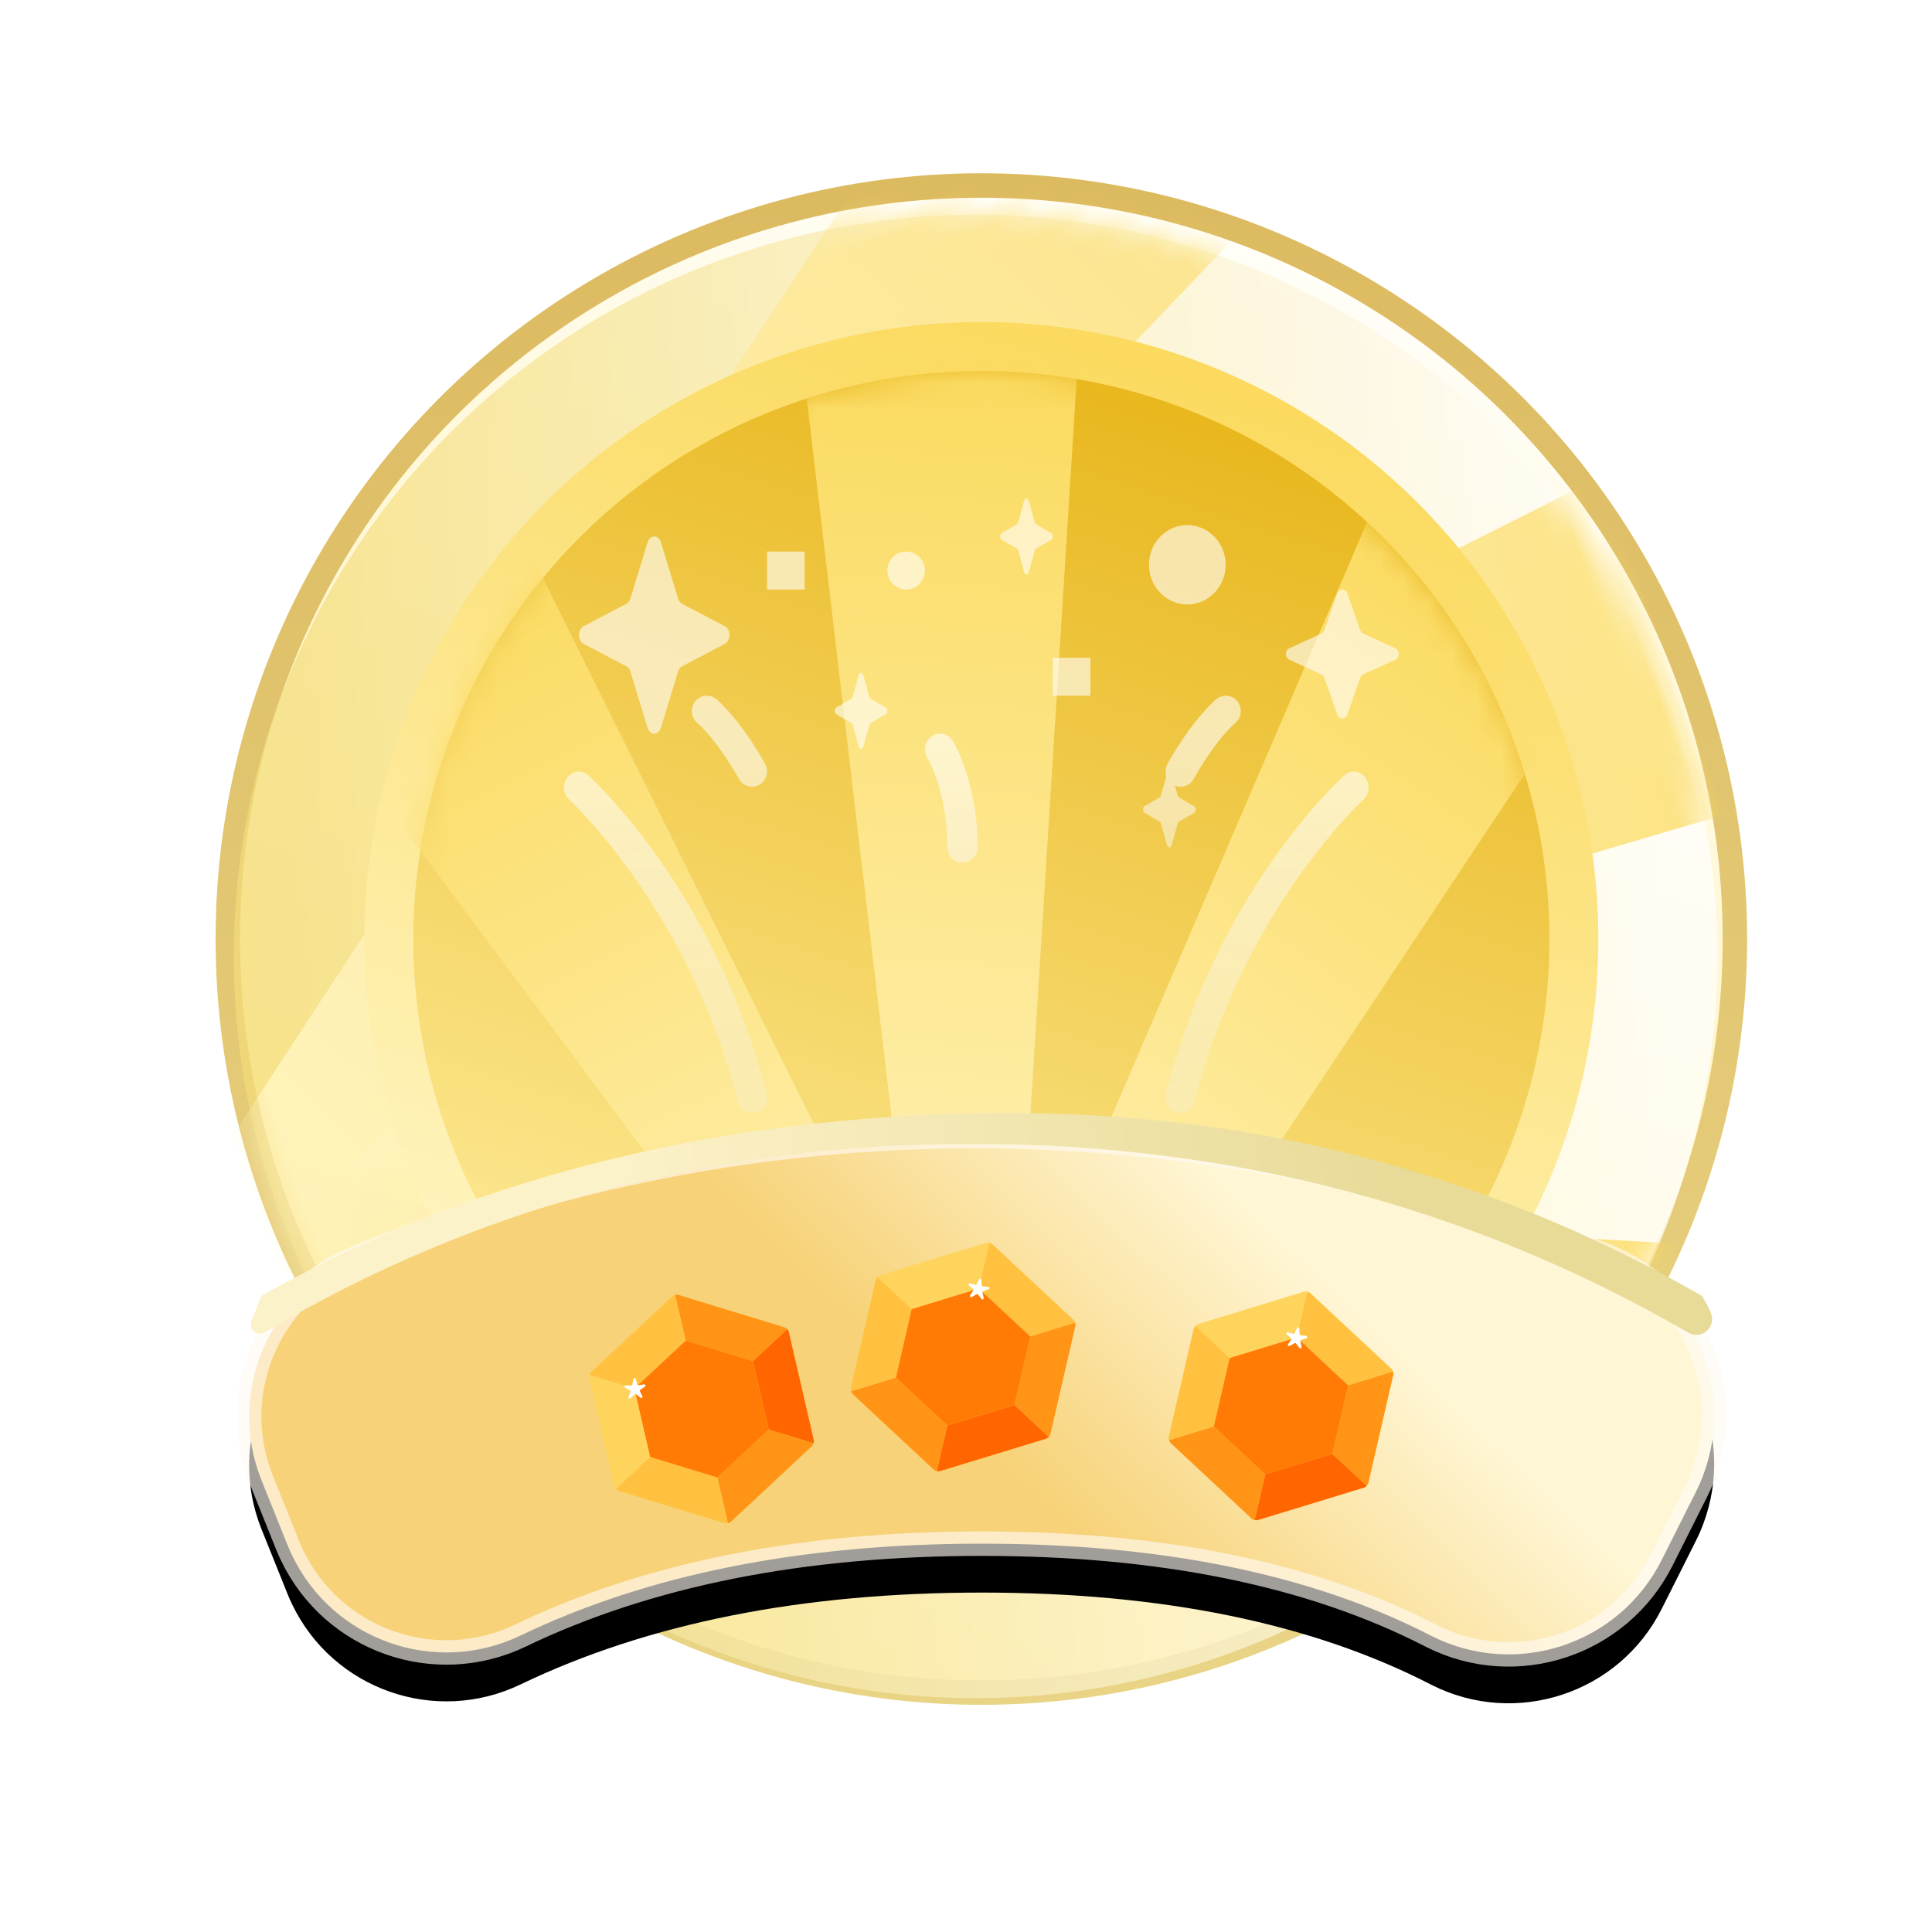 <?xml version="1.0" encoding="UTF-8"?>
<svg width="79px" height="79px" viewBox="0 0 79 79" version="1.1" xmlns="http://www.w3.org/2000/svg" xmlns:xlink="http://www.w3.org/1999/xlink">
    <title>Champion</title>
    <defs>
        <linearGradient x1="80.003%" y1="6.579%" x2="50%" y2="100%" id="linearGradient-1">
            <stop stop-color="#FFFEF8" offset="0%"></stop>
            <stop stop-color="#FEEC9C" offset="100%"></stop>
        </linearGradient>
        <linearGradient x1="50%" y1="0%" x2="50%" y2="100%" id="linearGradient-2">
            <stop stop-color="#DCBA60" offset="0%"></stop>
            <stop stop-color="#E9D485" offset="100%"></stop>
        </linearGradient>
        <linearGradient x1="50%" y1="100%" x2="85.294%" y2="14.759%" id="linearGradient-3">
            <stop stop-color="#F4DD7B" offset="0%"></stop>
            <stop stop-color="#FFFFFF" offset="100%"></stop>
        </linearGradient>
        <circle id="path-4" cx="30.329" cy="30.329" r="30.329"></circle>
        <linearGradient x1="50%" y1="100%" x2="51.676%" y2="6.579%" id="linearGradient-6">
            <stop stop-color="#FFF6C7" offset="0%"></stop>
            <stop stop-color="#FBDA5F" offset="100%"></stop>
        </linearGradient>
        <linearGradient x1="50%" y1="100%" x2="51.675%" y2="6.579%" id="linearGradient-7">
            <stop stop-color="#FFF6C7" offset="0%"></stop>
            <stop stop-color="#FBDA5F" offset="100%"></stop>
        </linearGradient>
        <linearGradient x1="50%" y1="100%" x2="51.675%" y2="6.579%" id="linearGradient-8">
            <stop stop-color="#FFF6C7" offset="0%"></stop>
            <stop stop-color="#FBDA5F" offset="100%"></stop>
        </linearGradient>
        <linearGradient x1="50%" y1="100%" x2="86.047%" y2="12.941%" id="linearGradient-9">
            <stop stop-color="#A99DF1" offset="0%"></stop>
            <stop stop-color="#F4F2FF" offset="100%"></stop>
        </linearGradient>
        <linearGradient x1="80.003%" y1="6.579%" x2="50%" y2="100%" id="linearGradient-10">
            <stop stop-color="#E8B61B" offset="0%"></stop>
            <stop stop-color="#FEEC9C" offset="100%"></stop>
        </linearGradient>
        <linearGradient x1="50%" y1="100%" x2="80.003%" y2="6.579%" id="linearGradient-11">
            <stop stop-color="#FFF6C7" offset="0%"></stop>
            <stop stop-color="#FBDA5F" offset="100%"></stop>
        </linearGradient>
        <circle id="path-12" cx="23.228" cy="23.228" r="23.228"></circle>
        <filter x="-25.8%" y="-21.5%" width="151.7%" height="151.7%" filterUnits="objectBoundingBox" id="filter-14">
            <feMorphology radius="2.5" operator="dilate" in="SourceAlpha" result="shadowSpreadOuter1"></feMorphology>
            <feOffset dx="0" dy="2" in="shadowSpreadOuter1" result="shadowOffsetOuter1"></feOffset>
            <feGaussianBlur stdDeviation="2.5" in="shadowOffsetOuter1" result="shadowBlurOuter1"></feGaussianBlur>
            <feComposite in="shadowBlurOuter1" in2="SourceAlpha" operator="out" result="shadowBlurOuter1"></feComposite>
            <feColorMatrix values="0 0 0 0 0.618   0 0 0 0 0.422   0 0 0 0 0.078  0 0 0 0.459 0" type="matrix" in="shadowBlurOuter1"></feColorMatrix>
        </filter>
        <linearGradient x1="50%" y1="100%" x2="51.674%" y2="6.579%" id="linearGradient-15">
            <stop stop-color="#FFF6C7" offset="0%"></stop>
            <stop stop-color="#FBDA5F" offset="100%"></stop>
        </linearGradient>
        <linearGradient x1="308.137%" y1="40.173%" x2="308.137%" y2="106.784%" id="linearGradient-16">
            <stop stop-color="#FFFFFF" offset="0%"></stop>
            <stop stop-color="#F5F5F5" stop-opacity="0.549" offset="64.751%"></stop>
            <stop stop-color="#EDEDED" stop-opacity="0.372" offset="100%"></stop>
        </linearGradient>
        <linearGradient x1="50%" y1="56.115%" x2="80.003%" y2="44.69%" id="linearGradient-17">
            <stop stop-color="#F7D278" offset="0%"></stop>
            <stop stop-color="#FFF6D5" offset="100%"></stop>
        </linearGradient>
        <path d="M14.568,51.429 C22.778,48.114 31.204,46.457 39.847,46.457 C48.38,46.457 56.949,48.073 65.554,51.304 C69.173,52.664 71.005,56.699 69.646,60.318 C69.559,60.551 69.459,60.779 69.348,61 L67.946,63.79 C66.21,67.244 62.003,68.637 58.548,66.902 C58.53,66.892 58.511,66.883 58.493,66.873 C53.623,64.372 47.508,63.121 40.148,63.121 C32.784,63.121 26.496,64.373 21.285,66.877 C17.8,68.552 13.618,67.085 11.944,63.6 C11.877,63.462 11.815,63.321 11.758,63.179 L10.694,60.531 C9.253,56.948 10.987,52.875 14.568,51.429 Z" id="path-18"></path>
        <filter x="-10.2%" y="-19.1%" width="120.4%" height="158.9%" filterUnits="objectBoundingBox" id="filter-19">
            <feMorphology radius="0.5" operator="dilate" in="SourceAlpha" result="shadowSpreadOuter1"></feMorphology>
            <feOffset dx="0" dy="2" in="shadowSpreadOuter1" result="shadowOffsetOuter1"></feOffset>
            <feGaussianBlur stdDeviation="1.5" in="shadowOffsetOuter1" result="shadowBlurOuter1"></feGaussianBlur>
            <feComposite in="shadowBlurOuter1" in2="SourceAlpha" operator="out" result="shadowBlurOuter1"></feComposite>
            <feColorMatrix values="0 0 0 0 0.046   0 0 0 0 0.046   0 0 0 0 0.046  0 0 0 0.41 0" type="matrix" in="shadowBlurOuter1"></feColorMatrix>
        </filter>
        <filter x="-80.4%" y="-93.8%" width="260.7%" height="287.5%" filterUnits="objectBoundingBox" id="filter-20">
            <feOffset dx="0" dy="2" in="SourceAlpha" result="shadowOffsetOuter1"></feOffset>
            <feGaussianBlur stdDeviation="1" in="shadowOffsetOuter1" result="shadowBlurOuter1"></feGaussianBlur>
            <feColorMatrix values="0 0 0 0 0   0 0 0 0 0   0 0 0 0 0  0 0 0 0.5 0" type="matrix" in="shadowBlurOuter1" result="shadowMatrixOuter1"></feColorMatrix>
            <feMerge>
                <feMergeNode in="shadowMatrixOuter1"></feMergeNode>
                <feMergeNode in="SourceGraphic"></feMergeNode>
            </feMerge>
        </filter>
        <filter x="-80.4%" y="-93.8%" width="260.7%" height="287.5%" filterUnits="objectBoundingBox" id="filter-21">
            <feOffset dx="0" dy="2" in="SourceAlpha" result="shadowOffsetOuter1"></feOffset>
            <feGaussianBlur stdDeviation="1" in="shadowOffsetOuter1" result="shadowBlurOuter1"></feGaussianBlur>
            <feColorMatrix values="0 0 0 0 0   0 0 0 0 0   0 0 0 0 0  0 0 0 0.5 0" type="matrix" in="shadowBlurOuter1" result="shadowMatrixOuter1"></feColorMatrix>
            <feMerge>
                <feMergeNode in="shadowMatrixOuter1"></feMergeNode>
                <feMergeNode in="SourceGraphic"></feMergeNode>
            </feMerge>
        </filter>
        <filter x="-80.4%" y="-93.8%" width="260.7%" height="287.5%" filterUnits="objectBoundingBox" id="filter-22">
            <feOffset dx="0" dy="2" in="SourceAlpha" result="shadowOffsetOuter1"></feOffset>
            <feGaussianBlur stdDeviation="1" in="shadowOffsetOuter1" result="shadowBlurOuter1"></feGaussianBlur>
            <feColorMatrix values="0 0 0 0 0   0 0 0 0 0   0 0 0 0 0  0 0 0 0.5 0" type="matrix" in="shadowBlurOuter1" result="shadowMatrixOuter1"></feColorMatrix>
            <feMerge>
                <feMergeNode in="shadowMatrixOuter1"></feMergeNode>
                <feMergeNode in="SourceGraphic"></feMergeNode>
            </feMerge>
        </filter>
        <linearGradient x1="80.003%" y1="49.081%" x2="24.704%" y2="50%" id="linearGradient-23">
            <stop stop-color="#E8DA97" offset="0%"></stop>
            <stop stop-color="#FCF2C9" offset="100%"></stop>
        </linearGradient>
    </defs>
    <g id="Page-1" stroke="none" stroke-width="1" fill="none" fill-rule="evenodd">
        <g id="Group-9-Copy-3">
            <circle id="Oval" stroke="url(#linearGradient-2)" fill="url(#linearGradient-1)" cx="40.128" cy="38.398" r="30.813"></circle>
            <g id="Group-7" opacity="0.7" transform="translate(39.786, 39.334) rotate(70) translate(-39.786, -39.334) translate(9.281, 8.829)">
                <mask id="mask-5" fill="white">
                    <use xlink:href="#path-4"></use>
                </mask>
                <use id="Mask" fill="url(#linearGradient-3)" xlink:href="#path-4"></use>
                <g mask="url(#mask-5)" id="Rectangle">
                    <g transform="translate(-10.376, -4.789)">
                        <polygon fill="url(#linearGradient-6)" points="30.498 0 46.006 0 41.87 65.622 38.252 65.622"></polygon>
                        <polygon fill="url(#linearGradient-7)" transform="translate(53.765, 40.047) rotate(30) translate(-53.765, -40.047) " points="46.012 7.235 61.518 7.232 57.371 72.861 53.753 72.862"></polygon>
                        <polygon fill="url(#linearGradient-8)" transform="translate(23.256, 41.081) rotate(-30) translate(-23.256, -41.081) " points="15.503 8.266 31.009 8.268 26.886 73.896 23.268 73.895"></polygon>
                    </g>
                </g>
            </g>
            <circle id="Oval" fill="url(#linearGradient-9)" cx="40.128" cy="38.398" r="23.228"></circle>
            <g id="Group-7" transform="translate(16.9, 15.17)">
                <mask id="mask-13" fill="white">
                    <use xlink:href="#path-12"></use>
                </mask>
                <g id="Mask">
                    <use fill="black" fill-opacity="1" filter="url(#filter-14)" xlink:href="#path-12"></use>
                    <circle stroke="url(#linearGradient-11)" stroke-width="2" fill="url(#linearGradient-10)" fill-rule="evenodd" cx="23.228" cy="23.228" r="24.228"></circle>
                </g>
                <g mask="url(#mask-13)" fill="url(#linearGradient-15)" id="Rectangle">
                    <g transform="translate(-7.941, -3.971)">
                        <polygon points="23.427 0 35.339 0 32.162 50.427 29.383 50.427"></polygon>
                        <polygon transform="translate(41.295, 30.773) rotate(30) translate(-41.295, -30.773) " points="35.339 5.559 47.251 5.559 44.074 55.986 41.295 55.986"></polygon>
                        <polygon transform="translate(17.868, 31.567) rotate(-30) translate(-17.868, -31.567) " points="11.912 6.353 23.824 6.353 20.647 56.78 17.868 56.78"></polygon>
                    </g>
                </g>
            </g>
            <g id="Group-8" opacity="0.6" transform="translate(23.062, 20.384)" fill="url(#linearGradient-16)" fill-rule="nonzero">
                <path d="M31.909,11.318 C32.165,11.087 32.546,11.124 32.761,11.4 C32.975,11.677 32.941,12.088 32.685,12.319 C32.678,12.325 32.622,12.377 32.525,12.473 L32.414,12.583 C31.359,13.65 27.511,17.897 25.787,24.645 C25.699,24.995 25.356,25.197 25.043,25.101 C24.721,25.005 24.532,24.646 24.621,24.299 C26.724,16.068 31.698,11.508 31.909,11.318 Z M0.141,11.4 C0.355,11.124 0.736,11.087 0.992,11.318 C1.017,11.341 1.109,11.425 1.255,11.57 L1.393,11.708 C2.652,12.986 6.494,17.329 8.275,24.311 C8.494,25.121 7.312,25.481 7.11,24.658 C5.113,16.829 0.265,12.364 0.216,12.32 C-0.04,12.088 -0.073,11.676 0.141,11.4 Z M15.05,9.713 C15.339,9.526 15.718,9.615 15.9,9.914 C15.941,9.982 16.912,11.606 16.912,14.248 C16.912,14.602 16.635,14.889 16.293,14.889 C15.952,14.889 15.675,14.602 15.675,14.248 C15.675,11.998 14.861,10.609 14.852,10.595 C14.673,10.295 14.761,9.9 15.05,9.713 Z M26.653,8.221 C26.908,7.993 27.296,8.017 27.52,8.276 C27.745,8.536 27.721,8.931 27.466,9.16 C26.549,9.985 25.761,11.446 25.753,11.461 C25.589,11.767 25.211,11.874 24.92,11.71 L24.982,11.739 L25.094,12.143 C25.105,12.181 25.125,12.211 25.152,12.226 L25.764,12.579 C25.851,12.629 25.851,12.806 25.764,12.856 L25.152,13.209 C25.125,13.224 25.105,13.254 25.094,13.292 L24.849,14.175 C24.814,14.299 24.692,14.299 24.657,14.175 L24.412,13.292 C24.401,13.254 24.381,13.224 24.354,13.209 L23.742,12.856 C23.655,12.806 23.655,12.629 23.742,12.579 L24.354,12.226 C24.381,12.211 24.401,12.181 24.412,12.143 L24.63,11.355 C24.579,11.197 24.59,11.019 24.674,10.862 L24.674,10.862 L24.702,10.811 C24.862,10.52 25.666,9.109 26.653,8.221 Z M5.381,8.276 C5.605,8.017 5.994,7.992 6.248,8.221 C7.329,9.194 8.191,10.794 8.227,10.861 C8.39,11.165 8.28,11.545 7.982,11.711 C7.69,11.874 7.312,11.767 7.149,11.461 C7.141,11.446 6.352,9.985 5.435,9.16 C5.181,8.931 5.157,8.536 5.381,8.276 Z M12.242,7.228 L12.487,8.11 C12.498,8.148 12.518,8.178 12.545,8.193 L13.157,8.547 C13.244,8.597 13.244,8.773 13.157,8.823 L12.545,9.177 C12.518,9.192 12.497,9.222 12.487,9.26 L12.242,10.142 C12.207,10.267 12.085,10.267 12.05,10.142 L11.805,9.26 C11.794,9.222 11.773,9.192 11.747,9.177 L11.135,8.823 C11.048,8.773 11.048,8.597 11.135,8.547 L11.747,8.193 C11.773,8.178 11.794,8.148 11.805,8.11 L12.05,7.228 C12.085,7.103 12.207,7.103 12.242,7.228 Z M3.964,1.794 L4.665,4.09 C4.695,4.188 4.754,4.266 4.829,4.305 L6.579,5.224 C6.827,5.354 6.827,5.813 6.579,5.943 L4.829,6.861 C4.754,6.901 4.695,6.979 4.665,7.077 L3.964,9.372 C3.865,9.697 3.515,9.697 3.416,9.372 L2.715,7.077 C2.685,6.979 2.626,6.901 2.551,6.861 L0.8,5.943 C0.553,5.813 0.553,5.354 0.8,5.224 L2.551,4.305 C2.626,4.266 2.685,4.188 2.715,4.09 L3.416,1.794 C3.515,1.47 3.865,1.47 3.964,1.794 Z M32.031,3.881 L32.556,5.382 C32.579,5.446 32.623,5.497 32.679,5.523 L33.992,6.124 C34.178,6.209 34.178,6.509 33.992,6.594 L32.679,7.194 C32.623,7.22 32.579,7.271 32.556,7.335 L32.031,8.836 C31.957,9.048 31.694,9.048 31.62,8.836 L31.094,7.335 C31.072,7.271 31.027,7.22 30.971,7.194 L29.658,6.594 C29.473,6.509 29.473,6.209 29.658,6.124 L30.971,5.523 C31.027,5.497 31.072,5.446 31.094,5.382 L31.62,3.881 C31.694,3.669 31.957,3.669 32.031,3.881 Z M21.524,6.514 L21.524,8.065 L19.987,8.065 L19.987,6.514 L21.524,6.514 Z M23.963,2.335 C24.162,1.463 25.006,0.923 25.848,1.129 C26.691,1.336 27.212,2.21 27.013,3.082 C26.814,3.954 25.97,4.494 25.127,4.288 C24.285,4.082 23.763,3.208 23.963,2.335 Z M13.991,2.171 C14.415,2.171 14.76,2.518 14.76,2.947 C14.76,3.375 14.415,3.722 13.991,3.722 C13.566,3.722 13.222,3.375 13.222,2.947 C13.222,2.518 13.566,2.171 13.991,2.171 Z M9.84,2.171 L9.84,3.722 L8.302,3.722 L8.302,2.171 L9.84,2.171 Z M19.007,0.094 L19.252,0.976 C19.262,1.014 19.283,1.044 19.309,1.059 L19.922,1.413 C20.009,1.463 20.009,1.639 19.922,1.689 L19.309,2.042 C19.283,2.058 19.262,2.088 19.252,2.125 L19.007,3.008 C18.972,3.133 18.849,3.133 18.815,3.008 L18.57,2.125 C18.559,2.088 18.538,2.058 18.512,2.042 L17.899,1.689 C17.813,1.639 17.813,1.463 17.899,1.413 L18.512,1.059 C18.538,1.044 18.559,1.014 18.57,0.976 L18.815,0.094 C18.849,-0.031 18.972,-0.031 19.007,0.094 Z" id="Combined-Shape"></path>
            </g>
            <g id="Coupon_bg">
                <use fill="black" fill-opacity="1" filter="url(#filter-19)" xlink:href="#path-18"></use>
                <use stroke-opacity="0.63" stroke="#FFFAF4" stroke-width="1" fill="url(#linearGradient-17)" fill-rule="evenodd" xlink:href="#path-18"></use>
            </g>
            <g id="gem" filter="url(#filter-20)" transform="translate(27.512, 56.081) rotate(-43) translate(-27.512, -56.081) translate(22.535, 51.815)" fill-rule="nonzero">
                <path d="M7.037,0.004 L2.541,0.004 C2.436,0.004 2.34,0.06 2.287,0.15 L0.039,4.044 C-0.013,4.134 -0.013,4.246 0.039,4.336 L2.287,8.23 C2.34,8.321 2.436,8.377 2.541,8.377 L7.037,8.377 C7.142,8.377 7.238,8.321 7.29,8.23 L9.539,4.336 C9.591,4.246 9.591,4.134 9.539,4.044 L7.29,0.15 C7.238,0.06 7.142,0.004 7.037,0.004 Z" id="Path" fill="#FFD45D"></path>
                <path d="M9.578,4.19 L7.661,4.19 L6.225,6.677 L7.183,8.337 C7.227,8.312 7.264,8.276 7.29,8.23 L9.539,4.336 C9.565,4.291 9.578,4.241 9.578,4.19 Z" id="Path" fill="#FF6500"></path>
                <path d="M6.225,6.677 L3.353,6.677 L2.394,8.337 C2.438,8.363 2.488,8.377 2.541,8.377 L7.037,8.377 C7.089,8.377 7.14,8.363 7.183,8.337 L6.225,6.677 Z" id="Path" fill="#FF9416"></path>
                <path d="M3.353,6.677 L1.917,4.19 L0,4.19 C0,4.241 0.013,4.291 0.039,4.336 L2.287,8.23 C2.313,8.276 2.351,8.312 2.394,8.338 L3.353,6.677 Z" id="Path" fill="#FFC13F"></path>
                <path d="M3.353,1.703 L2.394,0.043 C2.351,0.068 2.313,0.105 2.287,0.15 L0.039,4.044 C0.013,4.089 0,4.14 0,4.19 L1.917,4.19 L3.353,1.703 Z" id="Path" fill="#FFD45D"></path>
                <path d="M3.353,1.703 L6.225,1.703 L7.183,0.043 C7.14,0.018 7.089,0.004 7.037,0.004 L2.541,0.004 C2.488,0.004 2.438,0.018 2.394,0.043 L3.353,1.703 Z" id="Path" fill="#FFC13F"></path>
                <path d="M6.225,1.703 L7.661,4.19 L9.578,4.19 C9.578,4.14 9.565,4.089 9.539,4.044 L7.29,0.15 C7.264,0.105 7.227,0.068 7.183,0.043 L6.225,1.703 Z" id="Path" fill="#FF9416"></path>
                <polygon id="Path" fill="#FF7B05" points="6.225 1.703 3.353 1.703 1.917 4.19 3.353 6.677 6.225 6.677 7.661 4.19"></polygon>
                <path d="M3.405,1.529 L3.588,1.392 C3.629,1.361 3.685,1.408 3.661,1.454 L3.557,1.658 C3.546,1.679 3.553,1.706 3.572,1.72 L3.759,1.852 C3.802,1.882 3.774,1.949 3.723,1.94 L3.497,1.905 C3.473,1.901 3.45,1.915 3.443,1.938 L3.375,2.157 C3.36,2.206 3.288,2.201 3.28,2.15 L3.244,1.924 C3.24,1.9 3.219,1.882 3.195,1.883 L2.966,1.886 C2.914,1.886 2.897,1.816 2.943,1.793 L3.147,1.689 C3.169,1.678 3.179,1.653 3.171,1.63 L3.098,1.413 C3.081,1.364 3.142,1.326 3.179,1.363 L3.341,1.524 C3.358,1.542 3.385,1.544 3.405,1.529 Z" id="Path" fill="#FFFFFF"></path>
            </g>
            <g id="gem-copy-2" filter="url(#filter-21)" transform="translate(40.831, 54.21) rotate(43) translate(-40.831, -54.21) translate(35.854, 49.944)" fill-rule="nonzero">
                <path d="M7.037,0.004 L2.541,0.004 C2.436,0.004 2.34,0.06 2.287,0.15 L0.039,4.044 C-0.013,4.134 -0.013,4.246 0.039,4.336 L2.287,8.23 C2.34,8.321 2.436,8.377 2.541,8.377 L7.037,8.377 C7.142,8.377 7.238,8.321 7.29,8.23 L9.539,4.336 C9.591,4.246 9.591,4.134 9.539,4.044 L7.29,0.15 C7.238,0.06 7.142,0.004 7.037,0.004 Z" id="Path" fill="#FFD45D"></path>
                <path d="M9.578,4.19 L7.661,4.19 L6.225,6.677 L7.183,8.337 C7.227,8.312 7.264,8.276 7.29,8.23 L9.539,4.336 C9.565,4.291 9.578,4.241 9.578,4.19 Z" id="Path" fill="#FF6500"></path>
                <path d="M6.225,6.677 L3.353,6.677 L2.394,8.337 C2.438,8.363 2.488,8.377 2.541,8.377 L7.037,8.377 C7.089,8.377 7.14,8.363 7.183,8.337 L6.225,6.677 Z" id="Path" fill="#FF9416"></path>
                <path d="M3.353,6.677 L1.917,4.19 L0,4.19 C0,4.241 0.013,4.291 0.039,4.336 L2.287,8.23 C2.313,8.276 2.351,8.312 2.394,8.338 L3.353,6.677 Z" id="Path" fill="#FFC13F"></path>
                <path d="M3.353,1.703 L2.394,0.043 C2.351,0.068 2.313,0.105 2.287,0.15 L0.039,4.044 C0.013,4.089 0,4.14 0,4.19 L1.917,4.19 L3.353,1.703 Z" id="Path" fill="#FFD45D"></path>
                <path d="M3.353,1.703 L6.225,1.703 L7.183,0.043 C7.14,0.018 7.089,0.004 7.037,0.004 L2.541,0.004 C2.488,0.004 2.438,0.018 2.394,0.043 L3.353,1.703 Z" id="Path" fill="#FFC13F"></path>
                <path d="M6.225,1.703 L7.661,4.19 L9.578,4.19 C9.578,4.14 9.565,4.089 9.539,4.044 L7.29,0.15 C7.264,0.105 7.227,0.068 7.183,0.043 L6.225,1.703 Z" id="Path" fill="#FF9416"></path>
                <polygon id="Path" fill="#FF7B05" points="6.225 1.703 3.353 1.703 1.917 4.19 3.353 6.677 6.225 6.677 7.661 4.19"></polygon>
                <path d="M3.405,1.529 L3.588,1.392 C3.629,1.361 3.685,1.408 3.661,1.454 L3.557,1.658 C3.546,1.679 3.553,1.706 3.572,1.72 L3.759,1.852 C3.802,1.882 3.774,1.949 3.723,1.94 L3.497,1.905 C3.473,1.901 3.45,1.915 3.443,1.938 L3.375,2.157 C3.36,2.206 3.288,2.201 3.28,2.15 L3.244,1.924 C3.24,1.9 3.219,1.882 3.195,1.883 L2.966,1.886 C2.914,1.886 2.897,1.816 2.943,1.793 L3.147,1.689 C3.169,1.678 3.179,1.653 3.171,1.63 L3.098,1.413 C3.081,1.364 3.142,1.326 3.179,1.363 L3.341,1.524 C3.358,1.542 3.385,1.544 3.405,1.529 Z" id="Path" fill="#FFFFFF"></path>
            </g>
            <g id="gem-copy-2" filter="url(#filter-22)" transform="translate(53.831, 56.21) rotate(43) translate(-53.831, -56.21) translate(48.854, 51.944)" fill-rule="nonzero">
                <path d="M7.037,0.004 L2.541,0.004 C2.436,0.004 2.34,0.06 2.287,0.15 L0.039,4.044 C-0.013,4.134 -0.013,4.246 0.039,4.336 L2.287,8.23 C2.34,8.321 2.436,8.377 2.541,8.377 L7.037,8.377 C7.142,8.377 7.238,8.321 7.29,8.23 L9.539,4.336 C9.591,4.246 9.591,4.134 9.539,4.044 L7.29,0.15 C7.238,0.06 7.142,0.004 7.037,0.004 Z" id="Path" fill="#FFD45D"></path>
                <path d="M9.578,4.19 L7.661,4.19 L6.225,6.677 L7.183,8.337 C7.227,8.312 7.264,8.276 7.29,8.23 L9.539,4.336 C9.565,4.291 9.578,4.241 9.578,4.19 Z" id="Path" fill="#FF6500"></path>
                <path d="M6.225,6.677 L3.353,6.677 L2.394,8.337 C2.438,8.363 2.488,8.377 2.541,8.377 L7.037,8.377 C7.089,8.377 7.14,8.363 7.183,8.337 L6.225,6.677 Z" id="Path" fill="#FF9416"></path>
                <path d="M3.353,6.677 L1.917,4.19 L0,4.19 C0,4.241 0.013,4.291 0.039,4.336 L2.287,8.23 C2.313,8.276 2.351,8.312 2.394,8.338 L3.353,6.677 Z" id="Path" fill="#FFC13F"></path>
                <path d="M3.353,1.703 L2.394,0.043 C2.351,0.068 2.313,0.105 2.287,0.15 L0.039,4.044 C0.013,4.089 0,4.14 0,4.19 L1.917,4.19 L3.353,1.703 Z" id="Path" fill="#FFD45D"></path>
                <path d="M3.353,1.703 L6.225,1.703 L7.183,0.043 C7.14,0.018 7.089,0.004 7.037,0.004 L2.541,0.004 C2.488,0.004 2.438,0.018 2.394,0.043 L3.353,1.703 Z" id="Path" fill="#FFC13F"></path>
                <path d="M6.225,1.703 L7.661,4.19 L9.578,4.19 C9.578,4.14 9.565,4.089 9.539,4.044 L7.29,0.15 C7.264,0.105 7.227,0.068 7.183,0.043 L6.225,1.703 Z" id="Path" fill="#FF9416"></path>
                <polygon id="Path" fill="#FF7B05" points="6.225 1.703 3.353 1.703 1.917 4.19 3.353 6.677 6.225 6.677 7.661 4.19"></polygon>
                <path d="M3.405,1.529 L3.588,1.392 C3.629,1.361 3.685,1.408 3.661,1.454 L3.557,1.658 C3.546,1.679 3.553,1.706 3.572,1.72 L3.759,1.852 C3.802,1.882 3.774,1.949 3.723,1.94 L3.497,1.905 C3.473,1.901 3.45,1.915 3.443,1.938 L3.375,2.157 C3.36,2.206 3.288,2.201 3.28,2.15 L3.244,1.924 C3.24,1.9 3.219,1.882 3.195,1.883 L2.966,1.886 C2.914,1.886 2.897,1.816 2.943,1.793 L3.147,1.689 C3.169,1.678 3.179,1.653 3.171,1.63 L3.098,1.413 C3.081,1.364 3.142,1.326 3.179,1.363 L3.341,1.524 C3.358,1.542 3.385,1.544 3.405,1.529 Z" id="Path" fill="#FFFFFF"></path>
            </g>
            <path d="M10.686,52.988 C19.057,48.292 28.681,45.806 39.558,45.529 C50.436,45.253 60.447,47.739 69.592,52.988 L69.592,52.988 C69.829,53.374 69.963,53.65 69.996,53.816 C69.996,53.816 69.996,53.816 69.996,53.816 C70.063,54.165 69.836,54.502 69.487,54.57 C69.335,54.6 69.177,54.574 69.042,54.496 C60.151,49.347 50.382,46.772 39.736,46.772 C29.098,46.772 19.461,49.343 10.826,54.483 C10.647,54.59 10.416,54.531 10.31,54.353 C10.251,54.253 10.241,54.132 10.283,54.024 L10.686,52.988 Z" id="Coupon_bg" fill="url(#linearGradient-23)"></path>
        </g>
    </g>
</svg>